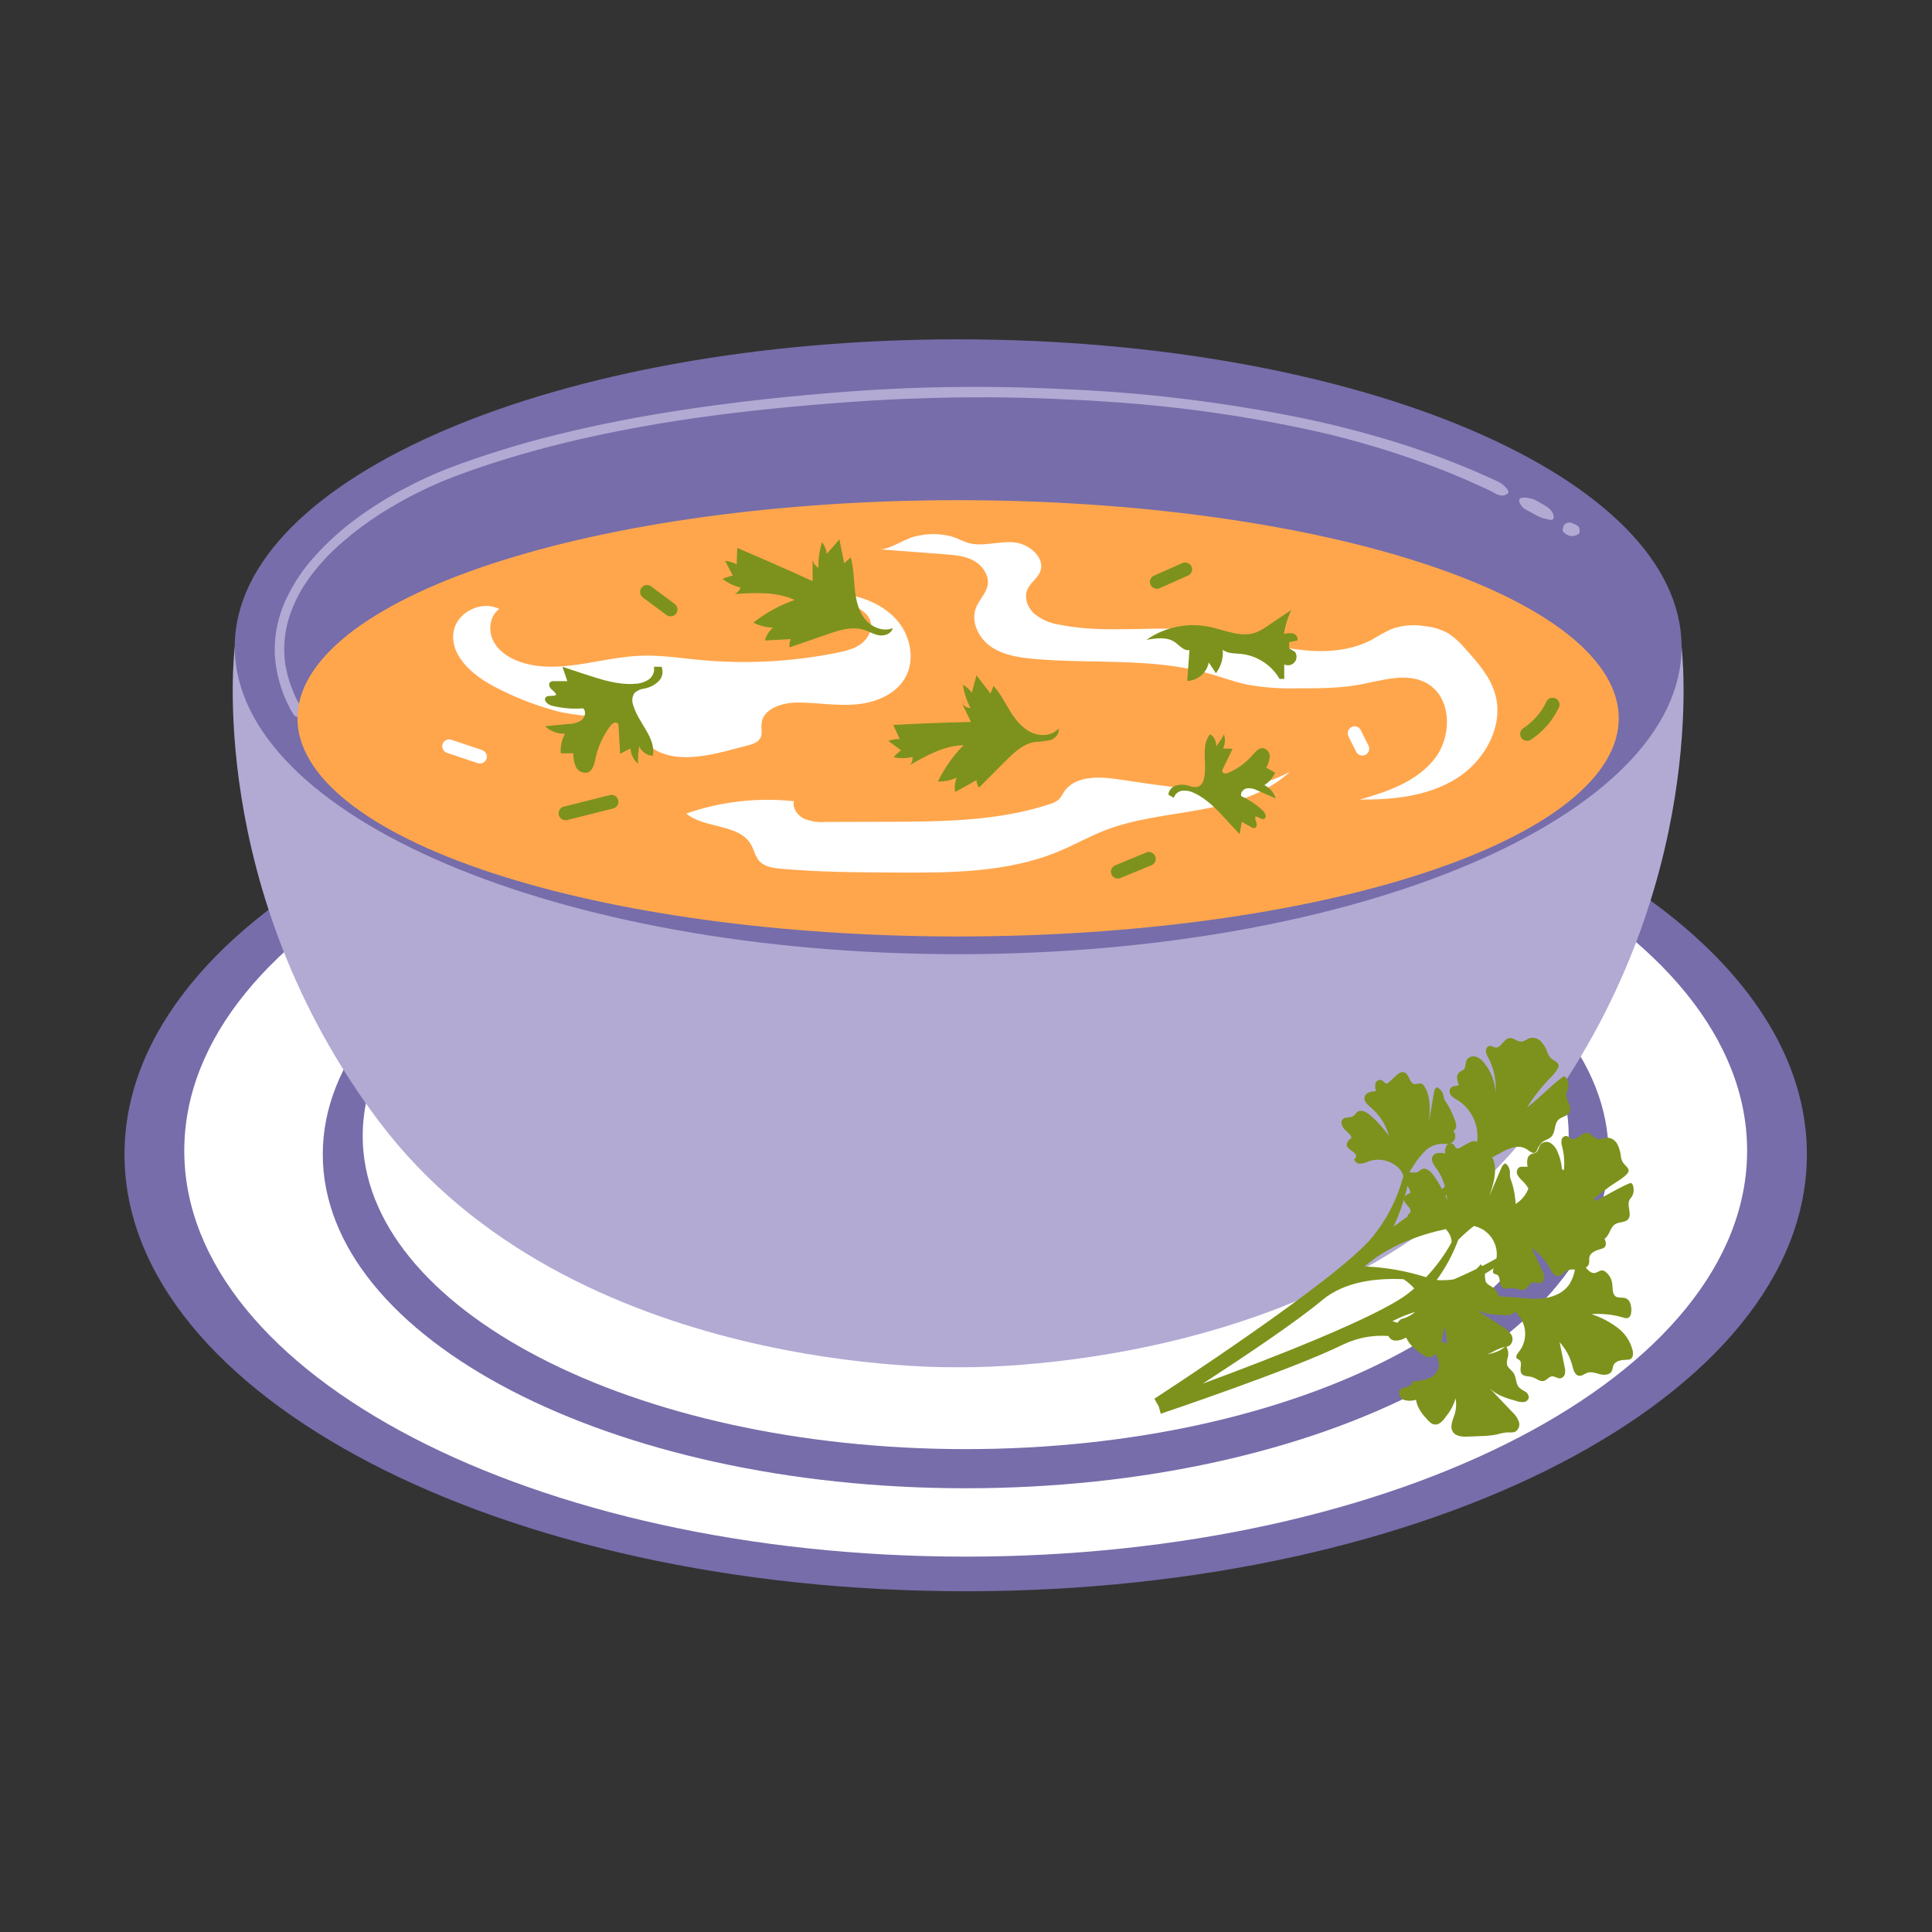 <svg xmlns="http://www.w3.org/2000/svg" xmlns:xlink="http://www.w3.org/1999/xlink" width="500" zoomAndPan="magnify" viewBox="0 0 375 375" height="500" preserveAspectRatio="xMidYMid meet" version="1.2"><rect x="0" y="0" width="375" height="375" fill="#333333" stroke="none"/><defs><clipPath id="8a459bb611"><path d="M 24 139 L 350.93 139 L 350.93 308.863 L 24 308.863 Z M 24 139 "/></clipPath><clipPath id="852b95e155"><path d="M 45 65.863 L 327 65.863 L 327 186 L 45 186 Z M 45 65.863 "/></clipPath></defs><g id="2b5418f2f1"><g clip-rule="nonzero" clip-path="url(#8a459bb611)"><path style=" stroke:none;fill-rule:nonzero;fill:#766daa;fill-opacity:1;" d="M 350.715 224.059 C 350.715 270.891 277.598 308.863 187.445 308.863 C 97.293 308.863 24.164 270.891 24.164 224.059 C 24.164 177.227 97.285 139.25 187.445 139.25 C 277.605 139.25 350.715 177.203 350.715 224.059 Z M 350.715 224.059 "/></g><path style=" stroke:none;fill-rule:nonzero;fill:#ffffff;fill-opacity:1;" d="M 339.113 223.359 C 339.113 266.867 271.211 302.141 187.445 302.141 C 103.676 302.141 35.766 266.867 35.766 223.359 C 35.766 179.855 103.672 144.582 187.445 144.582 C 271.219 144.582 339.113 179.848 339.113 223.359 Z M 339.113 223.359 "/><path style=" stroke:none;fill-rule:nonzero;fill:#766daa;fill-opacity:1;" d="M 312.227 224.059 C 312.227 259.852 256.355 288.871 187.445 288.871 C 118.531 288.871 62.652 259.852 62.652 224.059 C 62.652 188.262 118.523 159.242 187.445 159.242 C 256.363 159.242 312.227 188.262 312.227 224.059 Z M 312.227 224.059 "/><path style=" stroke:none;fill-rule:nonzero;fill:#ffffff;fill-opacity:1;" d="M 304.484 220.48 C 304.484 254.055 252.082 281.273 187.445 281.273 C 122.809 281.273 70.398 254.055 70.398 220.48 C 70.398 186.906 122.801 159.688 187.445 159.688 C 252.09 159.688 304.484 186.906 304.484 220.48 Z M 304.484 220.48 "/><path style=" stroke:none;fill-rule:nonzero;fill:#b2aad3;fill-opacity:1;" d="M 298.383 217.641 C 261.031 267.328 185.969 265.371 185.969 265.371 C 185.969 265.371 110.898 267.328 73.547 217.641 C 39.668 172.578 45.566 125.535 45.566 125.535 L 326.391 125.535 C 326.391 125.535 332.262 172.578 298.383 217.641 Z M 298.383 217.641 "/><g clip-rule="nonzero" clip-path="url(#852b95e155)"><path style=" stroke:none;fill-rule:nonzero;fill:#766daa;fill-opacity:1;" d="M 326.391 125.535 C 326.391 158.492 263.531 185.207 185.996 185.207 C 108.461 185.207 45.566 158.492 45.566 125.535 C 45.566 92.578 108.426 65.863 185.969 65.863 C 263.508 65.863 326.391 92.578 326.391 125.535 Z M 326.391 125.535 "/></g><path style=" stroke:none;fill-rule:nonzero;fill:#7d921c;fill-opacity:1;" d="M 313.855 257.625 C 312.34 256.504 310.688 255.656 308.891 255.078 C 311.004 254.922 313.074 255.141 315.102 255.742 C 315.387 255.859 315.68 255.883 315.98 255.816 C 316.48 255.648 316.613 255.008 316.637 254.48 C 316.676 253.5 316.449 252.309 315.527 251.984 C 314.941 251.773 314.238 251.984 313.695 251.699 C 312.902 251.246 313.051 250.098 312.938 249.184 C 312.824 248.258 312.406 247.5 311.684 246.91 C 311.508 246.742 311.301 246.637 311.066 246.598 C 310.516 246.52 310.047 247.027 309.496 247.09 C 308.801 247.168 308.266 246.562 307.797 246.039 C 308.113 245.875 308.32 245.621 308.418 245.281 C 308.523 244.891 308.418 244.469 308.488 244.07 C 308.66 243.09 309.812 242.68 310.773 242.414 C 310.988 242.375 311.188 242.289 311.371 242.164 C 311.832 241.789 311.719 241.051 311.477 240.508 C 311.465 240.484 311.453 240.461 311.441 240.438 C 312.441 239.797 312.492 238.219 313.531 237.598 C 314.297 237.133 315.402 237.34 315.996 236.68 C 316.871 235.707 315.68 234.043 316.293 232.887 C 316.426 232.637 316.637 232.434 316.789 232.191 C 317.141 231.5 317.191 230.789 316.941 230.055 C 316.879 229.867 316.762 229.66 316.566 229.633 C 316.449 229.621 316.34 229.645 316.238 229.699 C 313.918 230.684 311.789 232.066 309.527 233.18 C 309.527 233.125 309.527 233.07 309.527 233.012 L 309.441 232.656 C 310.375 231.852 311.363 231.098 312.359 230.363 C 313.355 229.625 314.922 228.816 315.793 227.863 C 316.664 226.91 315.578 226.473 315.02 225.645 C 314.773 225.227 314.629 224.777 314.59 224.293 C 314.504 223.492 314.27 222.738 313.891 222.023 C 313.699 221.668 313.43 221.379 313.086 221.164 C 312.738 220.953 312.363 220.84 311.957 220.828 C 311.352 220.863 310.766 221.211 310.172 221.094 C 309.367 220.934 308.879 219.973 308.086 219.895 C 306.934 219.793 305.996 221.504 304.965 221.031 C 304.656 220.891 304.441 220.586 304.113 220.5 C 303.867 220.473 303.645 220.535 303.445 220.688 C 303.246 220.84 303.129 221.039 303.09 221.289 C 303.039 221.762 303.09 222.227 303.246 222.68 C 303.605 224.152 303.707 225.641 303.543 227.148 C 303.426 227.062 303.301 226.992 303.176 226.918 C 303.078 225.734 302.785 224.598 302.297 223.516 C 302.035 222.844 301.613 222.305 301.023 221.895 C 300.719 221.695 300.391 221.613 300.031 221.645 C 299.672 221.676 299.359 221.816 299.094 222.059 C 298.641 222.574 298.633 223.453 298.02 223.777 C 297.773 223.859 297.523 223.926 297.27 223.98 C 296.805 224.191 296.535 224.547 296.461 225.051 C 296.395 225.52 296.41 225.984 296.504 226.445 C 295.934 226.555 295.277 226.305 294.797 226.633 C 294.594 226.812 294.469 227.039 294.422 227.305 C 294.379 227.574 294.422 227.828 294.555 228.066 C 294.828 228.52 295.168 228.918 295.57 229.262 C 295.984 229.684 296.344 230.148 296.648 230.652 C 296.613 230.758 296.586 230.863 296.547 230.969 C 296.035 232.121 295.246 233.027 294.172 233.688 C 294.18 233.375 294.16 233.062 294.109 232.754 C 293.992 231.566 293.746 230.406 293.363 229.277 C 293.227 228.98 293.133 228.672 293.086 228.352 C 293.07 228.117 293.07 227.887 293.086 227.656 C 293.086 226.922 292.809 226.312 292.254 225.832 C 291.824 225.867 291.559 226.32 291.406 226.715 L 289.059 232.18 C 289.848 229.938 290.633 227.496 289.895 225.219 C 289.84 225.023 289.746 224.84 289.625 224.676 L 291.203 223.812 C 292.008 223.316 292.863 222.945 293.773 222.699 C 294.727 222.453 295.621 222.598 296.449 223.133 C 296.949 223.488 297.582 224.043 298.055 223.66 C 298.18 223.539 298.273 223.398 298.336 223.234 C 298.555 222.641 298.895 222.121 299.359 221.684 C 299.895 221.254 300.648 221.121 301.129 220.621 C 301.949 219.758 301.629 218.203 302.473 217.363 C 303.098 216.738 304.234 216.668 304.652 215.902 C 305.27 214.746 303.727 213.41 304.047 212.145 C 304.113 211.867 304.273 211.621 304.367 211.352 C 304.535 210.605 304.414 209.91 304.012 209.262 C 303.918 209.062 303.762 208.957 303.543 208.938 C 303.43 208.957 303.332 209.008 303.246 209.082 C 300.828 210.879 298.809 213.168 296.387 214.961 C 297.344 213.438 298.414 211.996 299.602 210.641 C 300.43 209.637 301.727 208.555 302.348 207.41 C 302.965 206.27 301.809 206.082 301.078 205.434 C 300.742 205.086 300.5 204.684 300.34 204.227 C 300.074 203.465 299.672 202.781 299.137 202.18 C 298.863 201.875 298.535 201.664 298.148 201.539 C 297.758 201.414 297.367 201.395 296.969 201.484 C 296.391 201.648 295.906 202.129 295.297 202.18 C 294.477 202.215 293.781 201.387 292.965 201.484 C 291.824 201.648 291.336 203.527 290.18 203.312 C 289.852 203.25 289.566 203 289.227 203 C 288.746 203 288.406 203.527 288.41 204.008 C 288.469 204.496 288.637 204.941 288.906 205.352 C 289.988 207.473 290.453 209.719 290.297 212.094 C 290.176 209.969 289.453 208.07 288.141 206.395 C 287.73 205.801 287.191 205.375 286.516 205.117 C 286.18 204.996 285.84 204.996 285.496 205.109 C 285.156 205.227 284.891 205.434 284.691 205.734 C 284.367 206.34 284.574 207.219 284.047 207.656 C 283.82 207.793 283.586 207.918 283.348 208.031 C 282.949 208.344 282.773 208.75 282.82 209.258 C 282.859 209.727 282.98 210.172 283.184 210.598 C 282.66 210.844 281.957 210.754 281.574 211.184 C 281.418 211.406 281.352 211.652 281.371 211.926 C 281.387 212.195 281.488 212.43 281.672 212.629 C 282.043 213.012 282.469 213.324 282.945 213.562 C 283.613 213.984 284.207 214.492 284.727 215.086 C 285.25 215.68 285.676 216.336 286.008 217.051 C 286.34 217.77 286.562 218.516 286.68 219.297 C 286.797 220.078 286.801 220.859 286.691 221.641 C 286.148 221.293 285.445 221.609 284.879 221.922 L 283.355 222.777 C 283.219 222.871 283.062 222.918 282.895 222.922 C 282.477 222.922 282.359 222.309 282.031 222.047 C 281.922 221.984 281.805 221.941 281.68 221.926 C 281.551 221.91 281.43 221.922 281.305 221.953 C 281.184 221.988 281.07 222.043 280.973 222.125 C 280.871 222.203 280.793 222.297 280.73 222.406 C 280.5 222.879 280.426 223.371 280.508 223.891 C 279.629 223.711 278.488 223.648 278.07 224.441 C 277.652 225.234 278.285 226.055 278.766 226.742 C 279.551 227.828 280.117 229.02 280.465 230.312 L 279.895 230.812 C 279.406 229.867 278.848 228.961 278.223 228.094 C 277.688 227.355 276.832 226.562 275.973 226.938 C 275.648 227.086 275.41 227.383 275.082 227.516 C 274.574 227.617 274.066 227.617 273.559 227.516 C 273.852 227.016 274.176 226.527 274.496 226.055 C 275.094 225.102 275.789 224.227 276.586 223.43 C 277.414 222.617 278.402 222.156 279.555 222.039 C 280.348 221.984 281.219 222.164 281.879 221.734 C 282.051 221.605 282.188 221.453 282.293 221.27 C 282.395 221.082 282.457 220.887 282.477 220.676 C 282.496 220.465 282.469 220.258 282.402 220.059 C 282.332 219.859 282.227 219.68 282.082 219.527 C 282.48 219.297 282.668 218.953 282.652 218.496 C 282.625 218.082 282.523 217.684 282.348 217.309 C 281.957 216.191 281.441 215.133 280.809 214.133 C 280.609 213.879 280.449 213.602 280.32 213.305 C 280.242 213.078 280.223 212.84 280.168 212.609 C 279.996 211.898 279.586 211.375 278.934 211.039 C 278.523 211.168 278.391 211.672 278.32 212.094 L 277.34 217.891 C 277.57 215.531 277.766 212.973 276.516 210.934 C 276.367 210.637 276.137 210.434 275.82 210.32 C 275.41 210.211 274.984 210.48 274.566 210.418 C 273.531 210.273 273.578 208.492 272.59 208.156 C 271.984 207.941 271.371 208.414 270.898 208.852 L 269.609 210.043 C 269.496 210.164 269.363 210.246 269.207 210.293 C 268.789 210.355 268.508 209.82 268.152 209.645 C 268.031 209.609 267.91 209.598 267.781 209.609 C 267.656 209.621 267.535 209.66 267.426 209.723 C 267.316 209.785 267.219 209.863 267.141 209.965 C 267.066 210.066 267.008 210.176 266.977 210.301 C 266.867 210.812 266.91 211.312 267.109 211.797 C 266.211 211.797 265.09 212.027 264.867 212.895 C 264.645 213.766 265.457 214.418 266.105 214.984 C 267.832 216.469 268.992 218.305 269.59 220.5 C 268.535 218.984 267.309 217.625 265.906 216.422 C 265.207 215.832 264.164 215.27 263.441 215.832 C 263.16 216.047 263 216.387 262.707 216.598 C 262.102 217.027 261.133 216.715 260.621 217.246 C 260.105 217.773 260.453 218.637 260.961 219.191 C 261.469 219.75 262.152 220.141 262.352 220.844 C 261.859 221.211 261.316 221.707 261.414 222.309 C 261.574 223.266 263.168 223.473 263.223 224.441 C 263.203 224.699 263.074 224.887 262.84 225.004 C 262.918 225.285 263.074 225.508 263.312 225.672 C 263.555 225.836 263.82 225.902 264.109 225.875 C 264.668 225.793 265.207 225.637 265.723 225.398 C 266.688 225.078 267.668 225.023 268.664 225.227 C 269.66 225.434 270.535 225.871 271.293 226.547 C 271.621 226.832 271.891 227.16 272.102 227.535 C 272.23 227.785 272.328 228.047 272.387 228.324 C 271.23 232.629 269.262 236.523 266.477 240.008 C 259.715 248.398 224.066 271.488 224.066 271.488 L 224.922 273.012 L 225.305 274.402 C 225.305 274.402 250.973 265.789 260.711 260.965 C 263.496 259.648 266.426 259.098 269.496 259.316 C 269.711 259.777 270.062 260.07 270.555 260.188 C 271.355 260.258 272.098 260.086 272.785 259.672 L 272.973 259.672 C 273.605 261.16 274.984 262.199 276.355 263.062 C 276.598 263.238 276.863 263.359 277.152 263.43 C 277.723 263.484 278.188 263.285 278.543 262.84 C 278.562 262.812 278.582 262.789 278.598 262.762 C 278.711 262.965 278.816 263.176 278.914 263.387 C 279.188 263.941 279.316 264.531 279.297 265.148 C 279.23 265.605 279.066 266.027 278.805 266.406 C 278.539 266.789 278.207 267.09 277.797 267.312 C 276.977 267.742 276.105 267.973 275.18 268.008 C 274.766 267.988 274.402 268.117 274.094 268.391 C 274.004 268.508 273.949 268.648 273.863 268.766 C 273.418 269.379 272.387 269.148 271.832 269.656 C 271.273 270.164 271.648 271.336 272.402 271.684 C 273.215 271.953 274.027 271.953 274.84 271.684 C 275.07 273.324 276.195 274.688 277.352 275.859 C 277.551 276.082 277.781 276.262 278.051 276.395 C 278.598 276.598 279.105 276.516 279.566 276.156 C 279.992 275.824 280.348 275.426 280.633 274.969 C 281.516 273.922 282.145 272.742 282.52 271.426 C 282.715 272.473 282.66 273.504 282.348 274.523 C 281.996 275.629 281.371 276.859 281.965 277.855 C 282.555 278.852 283.887 278.887 285.012 278.844 L 287.41 278.746 C 288.461 278.73 289.508 278.625 290.543 278.426 C 291.238 278.215 291.949 278.078 292.672 278.016 C 293.125 278.074 293.57 278.051 294.012 277.945 C 294.184 277.855 294.336 277.738 294.469 277.594 C 294.602 277.449 294.707 277.289 294.781 277.105 C 294.852 276.926 294.895 276.738 294.902 276.543 C 294.906 276.348 294.879 276.156 294.816 275.969 C 294.543 275.219 294.105 274.578 293.508 274.051 L 289.191 269.52 C 290.586 270.867 292.57 271.453 294.457 271.969 C 294.887 272.117 295.324 272.172 295.777 272.137 C 296.008 272.109 296.211 272.023 296.383 271.875 C 296.559 271.723 296.676 271.535 296.734 271.312 C 296.738 271.066 296.68 270.832 296.555 270.617 C 296.43 270.402 296.254 270.234 296.035 270.117 C 295.602 269.891 295.199 269.617 294.832 269.297 C 294.172 268.551 294.344 267.355 293.793 266.512 C 293.406 265.914 292.66 265.531 292.5 264.836 C 292.461 264.301 292.531 263.781 292.715 263.277 C 292.828 262.617 292.719 261.992 292.395 261.406 C 292.621 261.363 292.828 261.281 293.02 261.156 C 293.32 260.891 293.5 260.562 293.559 260.168 C 293.621 259.773 293.547 259.406 293.34 259.066 C 292.895 258.406 292.316 257.887 291.613 257.508 L 286.352 254.117 C 288.051 255.102 290.09 255.211 292.047 255.266 C 292.5 255.312 292.945 255.266 293.375 255.121 C 293.645 255.004 293.852 254.816 293.988 254.559 L 294.094 254.641 C 294.367 254.879 294.617 255.141 294.844 255.43 C 295.066 255.715 295.262 256.02 295.426 256.344 C 295.59 256.672 295.723 257.008 295.82 257.359 C 295.922 257.707 295.984 258.062 296.016 258.426 C 296.047 258.789 296.039 259.152 296 259.512 C 295.961 259.875 295.887 260.23 295.777 260.578 C 295.668 260.922 295.523 261.258 295.352 261.578 C 295.176 261.895 294.973 262.195 294.742 262.477 C 294.449 262.824 294.109 263.352 294.43 263.68 C 294.562 263.785 294.703 263.871 294.859 263.938 C 295.641 264.461 294.797 265.809 295.312 266.598 C 295.723 267.223 296.664 267.078 297.402 267.293 C 298.141 267.508 298.887 268.258 299.672 268.031 C 300.242 267.871 300.613 267.223 301.203 267.152 C 301.797 267.082 302.289 267.598 302.855 267.535 C 303.086 267.488 303.285 267.379 303.453 267.207 C 303.617 267.035 303.719 266.832 303.758 266.598 C 303.828 266.125 303.801 265.66 303.668 265.203 C 303.355 263.637 303.035 262.078 302.723 260.516 C 303.938 261.863 304.77 263.418 305.215 265.176 C 305.41 265.961 305.711 266.957 306.516 267.043 C 307.09 267.105 307.57 266.633 308.117 266.449 C 308.914 266.184 309.762 266.539 310.57 266.742 C 311.379 266.945 312.422 266.895 312.828 266.164 C 313.02 265.809 313.008 265.371 313.176 265.004 C 313.578 264.09 314.789 263.945 315.785 263.93 C 316.008 263.938 316.219 263.902 316.426 263.828 C 316.961 263.57 317.023 262.824 316.922 262.238 C 316.707 261.309 316.34 260.449 315.812 259.652 C 315.281 258.859 314.633 258.184 313.855 257.625 Z M 287.395 245.414 C 287.145 245.742 286.863 246.043 286.551 246.316 L 285.684 246.734 C 284.484 247.305 283.309 247.836 282.242 248.301 L 281.805 248.379 C 280.824 248.496 279.848 248.52 278.863 248.453 C 280.609 246.047 282.004 243.453 283.043 240.668 C 283.445 240.242 283.887 239.84 284.309 239.457 C 284.875 238.926 285.473 238.426 286.094 237.961 C 286.578 238.074 287.043 238.246 287.484 238.469 C 288.004 238.734 288.469 239.074 288.883 239.488 C 289.297 239.902 289.637 240.367 289.902 240.887 C 290.172 241.406 290.352 241.953 290.449 242.527 C 290.543 243.105 290.551 243.68 290.465 244.258 C 289.574 244.766 288.629 245.273 287.68 245.754 C 287.609 245.633 287.531 245.512 287.445 245.398 Z M 271.379 256.547 C 271.344 256.613 271.32 256.684 271.309 256.758 C 270.613 256.555 270.258 256.449 270.258 256.449 C 271.68 255.711 273.16 255.105 274.691 254.633 C 274.008 255.238 273.223 255.668 272.348 255.922 C 271.961 256.004 271.656 256.207 271.434 256.535 Z M 275.492 236.785 L 275.676 236.785 L 275.48 236.785 Z M 280.809 231.914 C 280.844 232.234 280.871 232.562 280.883 232.887 C 280.785 232.637 280.676 232.395 280.57 232.148 Z M 273.148 230.125 C 273.484 230.531 273.691 230.996 273.773 231.516 C 273.211 231.754 272.562 232.109 272.512 232.723 C 272.445 233.68 273.949 234.266 273.773 235.211 C 273.691 235.465 273.523 235.621 273.266 235.68 C 273.254 235.801 273.27 235.918 273.312 236.035 C 271.629 237.285 270.457 238.121 270.457 238.121 C 271.68 235.562 272.594 232.895 273.203 230.125 Z M 280.617 238.559 C 280.793 238.75 280.953 238.949 281.098 239.164 C 281.352 239.516 281.535 239.902 281.648 240.32 C 281.719 240.59 281.75 240.867 281.746 241.148 C 280.387 243.613 278.738 245.867 276.797 247.906 C 272.91 246.672 268.934 245.977 264.859 245.816 C 269.527 241.809 275.395 239.68 280.676 238.559 Z M 233.586 268.48 C 241.016 263.652 251.559 256.617 256.656 252.344 C 261.059 248.656 267.41 248.051 272.414 248.293 C 273.199 248.789 273.895 249.387 274.504 250.082 C 274.109 250.426 273.695 250.777 273.266 251.098 C 267.332 255.699 245.98 263.945 233.641 268.496 Z M 279.734 260.285 C 280.086 259.391 280.254 258.461 280.242 257.5 C 280.676 258.473 280.859 259.488 280.801 260.551 C 280.801 260.652 280.801 260.758 280.801 260.863 C 280.43 260.707 280.109 260.48 279.734 260.285 Z M 291.664 261.543 L 292.129 261.445 C 291.113 262.211 289.973 262.676 288.711 262.84 C 289.047 262.715 289.371 262.582 289.688 262.43 C 290.324 262.062 290.992 261.766 291.691 261.543 Z M 304.484 249.449 C 303.238 251.176 301 251.934 298.914 252.066 C 296.824 252.199 294.672 251.801 292.539 251.711 C 292.27 251.711 291.996 251.711 291.719 251.711 L 290.91 251.516 C 290.711 251 290.426 250.535 290.055 250.125 C 289.531 249.629 288.719 249.43 288.398 248.797 C 288.242 248.285 288.188 247.762 288.238 247.23 C 288.828 246.875 289.387 246.535 289.93 246.172 C 289.77 246.555 289.664 247.016 289.992 247.223 C 290.148 247.289 290.309 247.34 290.473 247.375 C 291.352 247.695 290.855 249.207 291.539 249.848 C 292.082 250.359 292.965 249.992 293.711 250.035 C 294.457 250.074 295.383 250.617 296.094 250.215 C 296.609 249.922 296.789 249.207 297.379 249.004 C 297.973 248.801 298.535 249.184 299.074 249.004 C 299.285 248.898 299.453 248.746 299.57 248.539 C 299.691 248.336 299.742 248.113 299.727 247.879 C 299.684 247.406 299.547 246.969 299.316 246.555 C 298.656 245.137 297.992 243.715 297.324 242.297 L 297.375 242.297 C 298.836 243.312 299.98 244.605 300.812 246.18 C 301.191 246.875 301.711 247.793 302.52 247.688 C 303.09 247.613 303.445 247.043 303.914 246.734 C 304.477 246.449 305.07 246.344 305.695 246.422 C 305.508 247.512 305.113 248.52 304.512 249.449 Z M 304.484 249.449 "/><path style=" stroke:none;fill-rule:nonzero;fill:#b2aad3;fill-opacity:1;" d="M 90.266 91.73 C 84.492 93.758 79.031 96.414 73.871 99.703 C 71.297 101.344 68.855 103.16 66.547 105.16 C 64.215 107.148 62.125 109.371 60.281 111.82 C 58.441 114.273 57.051 116.957 56.102 119.871 C 55.195 122.816 54.949 125.82 55.363 128.875 C 55.453 129.32 55.594 130.105 55.816 131.055 L 56.27 132.555 C 56.43 133.094 56.68 133.621 56.883 134.164 C 57.086 134.703 57.316 135.23 57.578 135.742 L 57.953 136.488 C 57.965 136.516 57.98 136.543 58.004 136.566 C 58.043 136.617 58.078 136.672 58.113 136.73 C 58.406 137.23 58.727 137.715 59.074 138.18 C 59.605 138.875 58.934 139.098 58.816 139.117 L 58.211 139.18 C 57.812 139.227 57.453 139.129 57.133 138.891 L 56.664 138.152 L 56.43 137.777 C 56.387 137.711 56.352 137.648 56.316 137.586 L 56.262 137.488 L 56.262 137.441 L 56.199 137.316 C 54.512 134.098 53.559 130.672 53.336 127.047 C 53.203 123.379 53.902 119.875 55.426 116.539 C 56.922 113.273 58.895 110.328 61.34 107.699 C 63.715 105.09 66.328 102.742 69.18 100.656 C 71.984 98.59 74.922 96.734 77.996 95.09 C 81.031 93.445 84.16 92.004 87.383 90.762 C 90.266 89.668 93.531 88.555 97.082 87.438 C 100.633 86.316 104.477 85.25 108.453 84.285 C 116.406 82.301 124.902 80.707 132.738 79.531 C 148.398 77.152 161.352 76.301 162.082 76.203 C 176.691 75.012 191.316 74.777 205.953 75.508 C 221.742 76.129 237.375 78.016 252.855 81.172 C 259.684 82.586 266.414 84.363 273.051 86.504 C 276.363 87.598 279.656 88.758 282.902 90.074 C 284.527 90.734 286.156 91.383 287.742 92.117 L 290.527 93.363 C 291.383 93.734 292.078 94.297 292.617 95.055 C 292.711 95.176 292.766 95.309 292.785 95.461 C 292.785 95.828 292.445 95.953 292.172 96.07 C 291.824 96.219 291.469 96.238 291.105 96.133 C 290.781 96.059 290.473 95.941 290.18 95.785 C 289.914 95.625 289.691 95.488 289.379 95.312 C 287.723 94.57 286.086 93.773 284.398 93.059 C 282.715 92.34 281.035 91.617 279.316 90.973 C 272.387 88.312 265.32 86.102 258.113 84.332 C 244.008 81.043 229.727 78.93 215.27 77.992 C 211.566 77.715 207.703 77.555 204.172 77.402 C 201.969 77.316 196.301 77.066 188.656 77.121 C 184.84 77.121 180.523 77.242 175.906 77.414 C 171.289 77.59 166.371 77.91 161.344 78.301 C 151.281 79.086 140.773 80.207 131.398 81.668 C 122.027 83.129 113.684 84.902 107.926 86.379 C 101.887 87.902 96.016 89.664 90.266 91.73 Z M 294.949 97.555 C 295.203 98.172 295.625 98.637 296.219 98.945 C 296.781 99.266 297.375 99.551 297.938 99.871 C 298.402 100.148 298.891 100.379 299.398 100.566 C 299.969 100.723 300.539 100.848 301.121 100.941 C 301.305 100.91 301.438 100.809 301.516 100.637 C 301.824 99.941 301.031 98.961 300.516 98.551 C 300.066 98.234 299.602 97.945 299.121 97.688 C 298.645 97.383 298.148 97.117 297.633 96.895 C 296.328 96.516 294.434 96.238 294.949 97.555 Z M 303.309 102.773 C 303.301 103.051 303.414 103.27 303.648 103.422 C 303.82 103.59 304.016 103.73 304.234 103.836 C 304.453 103.941 304.68 104.008 304.922 104.035 C 305.164 104.062 305.402 104.047 305.637 103.996 C 305.875 103.941 306.098 103.848 306.301 103.719 C 306.504 103.594 306.609 103.41 306.609 103.168 C 306.617 102.934 306.594 102.703 306.539 102.473 C 306.469 102.297 306.355 102.152 306.195 102.051 C 305.844 101.824 305.469 101.641 305.074 101.5 C 304.793 101.395 304.508 101.387 304.219 101.477 C 303.934 101.566 303.703 101.734 303.531 101.98 C 303.449 102.23 303.379 102.484 303.328 102.746 Z M 303.309 102.773 "/><path style=" stroke:none;fill-rule:nonzero;fill:#ffa64d;fill-opacity:1;" d="M 314.199 139.426 C 314.199 140.117 314.148 140.809 314.043 141.504 C 313.941 142.195 313.785 142.887 313.582 143.574 C 313.375 144.266 313.117 144.953 312.809 145.637 C 312.504 146.324 312.145 147.008 311.734 147.688 C 311.324 148.367 310.863 149.043 310.355 149.715 C 309.844 150.387 309.285 151.055 308.676 151.715 C 308.066 152.379 307.41 153.039 306.703 153.691 C 305.996 154.344 305.242 154.988 304.438 155.629 C 303.633 156.27 302.785 156.902 301.887 157.527 C 300.988 158.156 300.047 158.773 299.059 159.387 C 298.066 159.996 297.035 160.598 295.953 161.195 C 294.875 161.789 293.754 162.375 292.586 162.949 C 291.422 163.527 290.215 164.094 288.965 164.648 C 287.715 165.207 286.422 165.75 285.09 166.289 C 283.762 166.824 282.391 167.348 280.98 167.859 C 279.57 168.375 278.125 168.875 276.641 169.367 C 275.156 169.855 273.637 170.336 272.082 170.801 C 270.527 171.266 268.938 171.719 267.316 172.156 C 265.695 172.598 264.039 173.023 262.355 173.438 C 260.668 173.848 258.953 174.246 257.207 174.633 C 255.465 175.016 253.691 175.387 251.891 175.746 C 250.09 176.102 248.266 176.441 246.414 176.77 C 244.562 177.094 242.691 177.406 240.793 177.703 C 238.895 178 236.977 178.281 235.039 178.547 C 233.102 178.812 231.145 179.059 229.168 179.293 C 227.191 179.527 225.199 179.746 223.191 179.945 C 221.184 180.148 219.16 180.332 217.125 180.5 C 215.09 180.668 213.043 180.82 210.984 180.957 C 208.926 181.09 206.859 181.207 204.781 181.309 C 202.707 181.414 200.625 181.496 198.535 181.566 C 196.449 181.633 194.355 181.684 192.262 181.719 C 190.164 181.75 188.066 181.77 185.969 181.77 C 183.871 181.77 181.773 181.75 179.676 181.719 C 177.578 181.684 175.488 181.633 173.398 181.566 C 171.312 181.496 169.23 181.414 167.152 181.309 C 165.078 181.207 163.008 181.09 160.953 180.957 C 158.895 180.82 156.848 180.668 154.809 180.5 C 152.773 180.332 150.754 180.148 148.746 179.945 C 146.738 179.746 144.746 179.527 142.77 179.293 C 140.793 179.059 138.836 178.812 136.895 178.547 C 134.957 178.281 133.039 178 131.141 177.703 C 129.246 177.406 127.371 177.094 125.52 176.77 C 123.668 176.441 121.844 176.102 120.043 175.746 C 118.246 175.387 116.473 175.016 114.727 174.633 C 112.98 174.246 111.266 173.848 109.582 173.438 C 107.895 173.023 106.242 172.598 104.621 172.156 C 102.996 171.719 101.41 171.266 99.855 170.801 C 98.297 170.336 96.781 169.855 95.297 169.367 C 93.812 168.875 92.363 168.375 90.957 167.859 C 89.547 167.348 88.176 166.824 86.844 166.289 C 85.512 165.75 84.223 165.207 82.973 164.648 C 81.723 164.094 80.516 163.527 79.348 162.949 C 78.184 162.375 77.059 161.789 75.98 161.195 C 74.902 160.598 73.867 159.996 72.879 159.387 C 71.891 158.773 70.945 158.156 70.051 157.527 C 69.152 156.902 68.301 156.27 67.5 155.629 C 66.695 154.988 65.941 154.344 65.234 153.691 C 64.527 153.039 63.867 152.379 63.258 151.715 C 62.648 151.055 62.09 150.387 61.582 149.715 C 61.07 149.043 60.609 148.367 60.203 147.688 C 59.793 147.008 59.434 146.324 59.125 145.637 C 58.816 144.953 58.562 144.266 58.355 143.574 C 58.148 142.887 57.996 142.195 57.891 141.504 C 57.789 140.809 57.738 140.117 57.738 139.426 C 57.738 138.73 57.789 138.039 57.891 137.348 C 57.996 136.656 58.148 135.965 58.355 135.273 C 58.562 134.586 58.816 133.898 59.125 133.211 C 59.434 132.527 59.793 131.844 60.203 131.164 C 60.609 130.484 61.07 129.809 61.582 129.137 C 62.09 128.465 62.648 127.797 63.258 127.133 C 63.867 126.469 64.527 125.812 65.234 125.16 C 65.941 124.508 66.695 123.859 67.5 123.219 C 68.301 122.582 69.152 121.945 70.051 121.32 C 70.945 120.695 71.891 120.074 72.879 119.465 C 73.867 118.852 74.902 118.25 75.98 117.656 C 77.059 117.062 78.184 116.477 79.348 115.898 C 80.516 115.324 81.723 114.758 82.973 114.199 C 84.223 113.645 85.512 113.098 86.844 112.562 C 88.176 112.027 89.547 111.5 90.957 110.988 C 92.363 110.477 93.812 109.973 95.297 109.484 C 96.781 108.992 98.297 108.516 99.855 108.051 C 101.41 107.586 102.996 107.133 104.621 106.691 C 106.242 106.254 107.895 105.828 109.582 105.414 C 111.266 105 112.98 104.602 114.727 104.219 C 116.473 103.832 118.246 103.461 120.043 103.105 C 121.844 102.75 123.668 102.406 125.52 102.082 C 127.371 101.754 129.246 101.441 131.141 101.145 C 133.039 100.852 134.957 100.57 136.895 100.305 C 138.836 100.039 140.793 99.789 142.77 99.555 C 144.746 99.324 146.738 99.105 148.746 98.902 C 150.754 98.703 152.773 98.52 154.809 98.352 C 156.848 98.18 158.895 98.031 160.953 97.895 C 163.008 97.758 165.078 97.641 167.152 97.539 C 169.227 97.438 171.312 97.352 173.398 97.285 C 175.488 97.215 177.578 97.164 179.676 97.133 C 181.773 97.098 183.871 97.082 185.969 97.082 C 188.066 97.082 190.164 97.098 192.262 97.133 C 194.355 97.164 196.449 97.215 198.535 97.285 C 200.625 97.352 202.707 97.438 204.781 97.539 C 206.859 97.641 208.926 97.758 210.984 97.895 C 213.043 98.031 215.09 98.18 217.125 98.352 C 219.16 98.52 221.184 98.703 223.191 98.902 C 225.199 99.105 227.191 99.324 229.168 99.555 C 231.145 99.789 233.102 100.039 235.039 100.305 C 236.977 100.57 238.895 100.852 240.793 101.145 C 242.691 101.441 244.566 101.754 246.414 102.082 C 248.266 102.406 250.09 102.75 251.891 103.105 C 253.691 103.461 255.465 103.832 257.207 104.219 C 258.953 104.602 260.668 105 262.355 105.414 C 264.039 105.828 265.695 106.254 267.316 106.691 C 268.938 107.133 270.527 107.586 272.082 108.051 C 273.637 108.516 275.156 108.992 276.641 109.484 C 278.125 109.973 279.57 110.477 280.98 110.988 C 282.391 111.5 283.762 112.027 285.09 112.562 C 286.422 113.098 287.715 113.645 288.965 114.199 C 290.215 114.758 291.422 115.324 292.586 115.898 C 293.754 116.477 294.875 117.062 295.953 117.656 C 297.035 118.25 298.066 118.852 299.059 119.465 C 300.047 120.074 300.988 120.695 301.887 121.32 C 302.785 121.945 303.633 122.582 304.438 123.219 C 305.242 123.859 305.996 124.508 306.703 125.16 C 307.41 125.812 308.066 126.469 308.676 127.133 C 309.285 127.797 309.844 128.465 310.355 129.137 C 310.863 129.809 311.324 130.484 311.734 131.164 C 312.145 131.844 312.504 132.527 312.809 133.211 C 313.117 133.898 313.375 134.586 313.582 135.273 C 313.785 135.965 313.941 136.656 314.043 137.348 C 314.148 138.039 314.199 138.73 314.199 139.426 Z M 314.199 139.426 "/><path style=" stroke:none;fill-rule:nonzero;fill:#ffffff;fill-opacity:1;" d="M 147.66 143.105 C 147.25 144.047 146.148 144.43 145.152 144.68 C 139.66 146.07 131.832 148.777 126.566 145.164 C 124.039 143.426 124.09 141.066 120.758 140.094 C 116.691 138.902 112.125 139.105 107.961 138.004 C 103.707 136.852 99.633 135.242 95.746 133.168 C 91.566 130.941 87.125 127.023 88.086 122.383 C 88.859 118.703 93.574 116.48 96.902 118.207 C 95.043 119.531 94.707 122.348 95.738 124.387 C 96.77 126.426 98.852 127.754 101.016 128.492 C 108.418 131.012 116.414 127.602 124.227 127.281 C 128.113 127.113 131.984 127.734 135.855 128.098 C 144.789 128.93 153.656 128.465 162.453 126.703 C 164.137 126.363 165.879 125.953 167.234 124.902 C 168.594 123.852 169.477 121.984 168.879 120.371 C 167.918 117.77 164.086 117.492 162.613 115.16 C 166.789 115.555 170.969 117.023 173.836 120.086 C 176.707 123.148 177.758 128.039 175.648 131.637 C 173.754 134.875 169.832 136.406 166.102 136.727 C 162.367 137.043 158.621 136.375 154.875 136.355 C 151.832 136.355 147.98 137.547 147.801 140.574 C 147.723 141.406 147.996 142.305 147.66 143.105 Z M 177.543 104.137 C 175.656 104.562 172.5 106.762 170.711 106.621 L 183.371 107.582 C 185.293 107.727 187.27 107.895 188.941 108.793 C 190.613 109.691 191.992 111.574 191.727 113.449 C 191.469 115.133 190.055 116.383 189.438 117.973 C 188.379 120.684 189.953 123.871 192.355 125.527 C 194.758 127.184 197.766 127.617 200.668 127.895 C 211.941 128.895 223.539 127.621 234.434 130.676 C 237.031 131.375 239.566 132.375 242.215 132.91 C 245.414 133.465 248.633 133.695 251.879 133.605 C 255.863 133.605 259.867 133.605 263.781 132.91 C 268.238 132.09 273.117 130.398 277.012 132.66 C 281.852 135.445 281.887 142.961 278.406 147.344 C 274.922 151.727 269.309 153.684 263.934 155.191 C 270.418 155.25 277.164 154.559 282.68 151.121 C 288.195 147.684 292.027 140.824 290.18 134.609 C 289.191 131.262 286.781 128.555 284.449 125.961 C 283.492 124.805 282.398 123.805 281.164 122.961 C 279.719 122.156 278.172 121.68 276.523 121.535 C 274.32 121.168 272.168 121.355 270.062 122.105 C 268.797 122.711 267.566 123.383 266.371 124.121 C 261.531 126.73 255.684 126.738 250.258 125.828 C 244.832 124.914 239.562 123.168 234.102 122.461 C 224.66 121.234 214.945 123.156 205.621 121.25 C 203.824 120.98 202.211 120.285 200.785 119.16 C 199.457 117.984 198.699 116 199.438 114.379 C 200.008 113.105 201.344 112.293 201.875 111.004 C 202.996 108.277 199.785 105.57 196.867 105.277 C 194.262 105.02 191.539 105.91 188.996 105.598 C 187.262 105.383 186.211 104.547 184.527 104.082 C 182.195 103.512 179.867 103.531 177.543 104.137 Z M 151.602 168.625 C 158.832 169.27 166.094 169.32 173.352 169.359 C 184.289 169.43 195.578 169.438 205.66 165.188 C 208.578 163.961 211.344 162.402 214.297 161.234 C 220.242 158.895 226.711 158.312 233.008 157.156 C 239.305 156 245.738 154.113 250.418 149.766 C 240.41 155.332 228.098 152.855 216.762 151.219 C 213.078 150.691 208.566 150.613 206.512 153.711 C 206.23 154.234 205.898 154.719 205.516 155.172 C 205 155.605 204.418 155.906 203.766 156.078 C 193.711 159.402 182.875 159.473 172.312 159.508 L 160.293 159.543 C 158.855 159.652 157.461 159.445 156.113 158.93 C 154.82 158.316 153.789 156.91 154.082 155.512 C 146.938 154.766 139.977 155.566 133.191 157.914 C 136.914 160.934 143.523 159.828 145.828 164.031 C 146.363 165 146.574 166.16 147.285 167.008 C 148.273 168.227 150.02 168.477 151.602 168.625 Z M 151.602 168.625 "/><path style=" stroke:none;fill-rule:nonzero;fill:#7d921c;fill-opacity:1;" d="M 142.242 111.742 L 140.73 108.832 C 141.527 108.941 142.281 109.176 143 109.531 C 143 108.473 143.062 107.441 143.098 106.355 C 147.992 108.434 152.867 110.582 157.723 112.801 C 157.723 111.41 157.723 110.016 157.723 108.625 C 157.863 109.324 158.246 109.848 158.863 110.199 C 158.809 108.5 159.043 106.84 159.562 105.223 C 160.062 105.898 160.371 106.652 160.488 107.484 L 162.926 104.699 L 163.863 109.344 L 165.117 108.18 C 165.691 110.156 165.703 112.242 165.914 114.289 C 166.121 116.336 166.559 118.465 167.82 120.078 C 169.082 121.695 171.352 122.695 173.266 121.93 C 173.051 122.988 171.742 123.469 170.676 123.32 C 169.609 123.176 168.641 122.516 167.617 122.23 C 165.312 121.535 162.855 122.34 160.578 123.129 L 153.258 125.652 C 153.18 125.098 153.254 124.559 153.48 124.047 L 148.469 124.316 C 148.734 123.32 149.262 122.488 150.055 121.824 C 148.707 121.785 147.426 121.457 146.219 120.852 C 148.645 118.945 151.316 117.48 154.227 116.453 C 150.641 114.785 146.496 115.062 142.555 115.297 C 143.141 115.055 143.531 114.633 143.734 114.031 C 142.453 113.734 141.293 113.184 140.25 112.383 C 140.883 112.066 141.547 111.855 142.242 111.742 Z M 142.242 111.742 "/><path style=" stroke:none;fill-rule:nonzero;fill:#7d921c;fill-opacity:1;" d="M 234.742 121.66 C 237.793 122.305 240.953 123.852 243.859 122.73 C 244.598 122.414 245.297 122.023 245.945 121.547 L 250.66 118.383 C 249.941 119.875 249.461 121.441 249.211 123.078 C 249.785 122.883 250.371 122.84 250.969 122.953 C 251.113 122.988 251.25 123.051 251.371 123.137 C 251.496 123.227 251.598 123.332 251.676 123.461 C 251.758 123.586 251.812 123.727 251.84 123.875 C 251.863 124.023 251.863 124.168 251.832 124.316 L 250.23 124.637 C 250.23 125.035 250.23 125.438 250.23 125.836 L 251.355 126.531 C 251.574 126.84 251.672 127.184 251.652 127.559 C 251.637 127.938 251.504 128.266 251.254 128.555 C 251.008 128.84 250.699 129.02 250.332 129.094 C 249.961 129.168 249.605 129.121 249.27 128.953 C 249.27 129.898 249.27 130.836 249.27 131.785 L 248.363 131.785 C 247.973 131.109 247.508 130.488 246.969 129.926 C 246.43 129.359 245.832 128.863 245.176 128.441 C 244.52 128.02 243.82 127.676 243.086 127.418 C 242.348 127.16 241.59 126.992 240.812 126.914 C 239.617 126.801 238.285 126.871 237.332 126.121 C 237.465 127.805 237.023 129.32 236.008 130.672 L 234.617 128.582 C 234.523 129.074 234.352 129.535 234.102 129.969 C 233.852 130.402 233.535 130.781 233.156 131.105 C 232.777 131.434 232.355 131.688 231.887 131.867 C 231.422 132.051 230.938 132.148 230.438 132.168 C 230.586 130.168 230.723 128.164 230.871 126.168 C 229.805 126.406 228.984 125.305 228.086 124.672 C 226.523 123.559 224.395 123.859 222.512 124.199 C 224.289 122.953 226.242 122.113 228.367 121.672 C 230.492 121.23 232.617 121.227 234.742 121.66 Z M 234.742 121.66 "/><path style=" stroke:none;fill-rule:nonzero;fill:#7d921c;fill-opacity:1;" d="M 123.836 148.262 C 123.801 147.121 123.879 145.984 124.074 144.859 C 124.301 145.395 124.656 145.828 125.133 146.16 C 125.609 146.492 126.141 146.668 126.719 146.695 C 127.383 143.156 123.836 140.289 122.891 136.809 C 122.746 136.426 122.699 136.027 122.746 135.621 C 122.793 135.211 122.934 134.84 123.16 134.496 C 123.711 134.008 124.352 133.727 125.086 133.648 C 126.129 133.453 127.035 132.988 127.809 132.258 C 128.188 131.891 128.434 131.449 128.543 130.93 C 128.652 130.41 128.605 129.906 128.406 129.418 L 126.922 129.418 C 127.016 129.898 126.969 130.367 126.777 130.82 C 126.59 131.273 126.293 131.637 125.887 131.91 C 125.055 132.438 124.152 132.711 123.168 132.73 C 119.945 132.953 116.777 131.93 113.699 130.922 L 109.172 129.426 L 110.117 132.207 L 107.57 132.207 C 107.281 132.172 107.016 132.238 106.777 132.402 C 106.398 132.738 106.629 133.371 106.984 133.734 C 107.34 134.094 107.812 134.367 107.969 134.848 C 107.367 135.305 106.281 134.797 105.879 135.418 C 105.473 136.035 106.367 136.809 107.133 136.977 C 109.121 137.477 111.137 137.648 113.184 137.484 C 113.836 138.066 113.566 139.23 112.883 139.773 C 112.125 140.266 111.293 140.516 110.391 140.516 L 105.789 140.961 C 106.312 141.449 106.91 141.82 107.578 142.07 C 108.25 142.324 108.945 142.438 109.66 142.418 C 109.023 143.605 108.75 144.871 108.836 146.215 L 111.273 146.215 C 111.238 147.137 111.41 148.02 111.789 148.859 C 111.891 149.066 112.02 149.246 112.18 149.41 C 112.34 149.57 112.523 149.699 112.73 149.797 C 112.934 149.895 113.148 149.957 113.375 149.984 C 113.602 150.008 113.824 149.996 114.047 149.945 C 115.09 149.59 115.371 148.285 115.598 147.164 C 116.098 144.863 117.059 142.773 118.48 140.898 C 118.832 140.441 119.512 139.98 119.875 140.406 C 120.023 140.613 120.09 140.848 120.07 141.102 L 120.363 146.312 L 122.367 145.289 C 122.469 146.473 122.957 147.465 123.836 148.262 Z M 123.836 148.262 "/><path style=" stroke:none;fill-rule:nonzero;fill:#ffffff;fill-opacity:1;" d="M 86.84 146.152 C 86.668 146.105 86.512 146.023 86.371 145.914 C 86.23 145.805 86.113 145.672 86.023 145.52 C 85.934 145.363 85.875 145.199 85.848 145.023 C 85.824 144.848 85.832 144.672 85.871 144.496 C 85.918 144.324 86 144.168 86.109 144.027 C 86.223 143.891 86.355 143.773 86.512 143.688 C 86.668 143.602 86.832 143.547 87.012 143.523 C 87.188 143.504 87.363 143.516 87.535 143.566 L 93.523 145.57 C 93.691 145.621 93.844 145.703 93.984 145.812 C 94.121 145.926 94.23 146.055 94.32 146.207 C 94.406 146.363 94.461 146.527 94.488 146.699 C 94.512 146.875 94.504 147.047 94.465 147.219 C 94.41 147.387 94.332 147.539 94.219 147.676 C 94.109 147.812 93.977 147.926 93.824 148.012 C 93.672 148.102 93.508 148.156 93.332 148.18 C 93.16 148.207 92.984 148.199 92.812 148.156 Z M 261.773 143 L 263.266 145.992 C 263.453 146.305 263.723 146.512 264.074 146.613 C 264.438 146.711 264.781 146.664 265.105 146.473 C 265.414 146.289 265.621 146.02 265.723 145.672 C 265.805 145.312 265.762 144.969 265.586 144.645 L 264.086 141.652 C 263.906 141.336 263.637 141.129 263.285 141.031 C 263.113 140.984 262.941 140.973 262.762 140.992 C 262.586 141.016 262.422 141.07 262.266 141.156 C 262.109 141.246 261.977 141.359 261.867 141.504 C 261.762 141.645 261.684 141.801 261.637 141.973 C 261.551 142.332 261.598 142.676 261.773 143 Z M 261.773 143 "/><path style=" stroke:none;fill-rule:nonzero;fill:#7d921c;fill-opacity:1;" d="M 174.902 145.652 L 172.418 143.801 C 173.133 143.555 173.867 143.434 174.625 143.441 C 174.207 142.527 173.797 141.617 173.383 140.707 C 178.414 140.441 183.438 140.25 188.461 140.133 L 186.754 136.57 C 187.164 137.105 187.707 137.391 188.379 137.434 C 187.625 136.012 187.133 134.508 186.895 132.918 C 187.602 133.285 188.176 133.801 188.621 134.465 L 189.535 131.066 C 190.438 132.25 191.344 133.441 192.258 134.625 L 192.84 133.121 C 194.145 134.559 195.02 136.328 196.043 137.992 C 197.066 139.656 198.32 141.254 200.07 142.117 C 201.816 142.98 204.156 142.883 205.465 141.422 C 205.719 142.41 204.812 143.363 203.836 143.664 C 202.832 143.855 201.82 143.973 200.801 144.023 C 198.551 144.398 196.789 146.113 195.18 147.707 L 190.016 152.883 C 189.715 152.445 189.555 151.961 189.535 151.43 L 185.398 153.727 C 185.211 152.766 185.316 151.836 185.711 150.941 C 184.543 151.461 183.324 151.715 182.047 151.699 C 183.32 149.074 184.98 146.723 187.027 144.645 C 183.293 144.715 179.867 146.633 176.629 148.5 C 177.031 148.051 177.191 147.531 177.102 146.934 C 175.887 147.219 174.668 147.234 173.445 146.98 C 173.867 146.469 174.352 146.023 174.902 145.652 Z M 237.578 142.527 C 237.145 143.363 236.633 144.148 236.043 144.879 C 236.09 144.406 236.012 143.953 235.801 143.523 C 235.59 143.094 235.281 142.754 234.875 142.5 C 232.98 144.789 234.387 148.27 233.676 151.145 C 233.574 151.855 233.203 152.375 232.562 152.703 C 231.973 152.832 231.398 152.777 230.844 152.543 C 230.016 152.27 229.18 152.234 228.336 152.445 C 227.914 152.551 227.559 152.773 227.273 153.102 C 226.988 153.43 226.82 153.812 226.777 154.246 L 227.828 154.859 C 227.949 154.473 228.168 154.152 228.484 153.898 C 228.801 153.645 229.164 153.5 229.566 153.469 C 230.375 153.414 231.137 153.578 231.852 153.953 C 234.262 155.082 236.133 157.078 237.945 159.035 L 240.605 161.914 L 241.043 159.516 L 242.863 160.551 C 243.055 160.691 243.27 160.75 243.508 160.73 C 243.914 160.641 244.004 160.094 243.891 159.695 C 243.711 159.316 243.625 158.918 243.633 158.5 C 244.246 158.406 244.824 159.195 245.383 158.938 C 245.941 158.68 245.578 157.762 245.105 157.316 C 243.867 156.156 242.473 155.23 240.926 154.531 C 240.688 153.836 241.344 153.141 242.055 153 C 242.797 152.949 243.492 153.105 244.145 153.469 L 247.625 154.977 C 247.246 153.812 246.512 152.949 245.426 152.391 C 246.348 151.781 247.043 150.98 247.512 149.98 L 245.766 149 C 246.16 148.359 246.395 147.664 246.461 146.914 C 246.484 146.527 246.383 146.18 246.16 145.863 C 245.938 145.551 245.641 145.336 245.27 145.227 C 244.371 145.074 243.656 145.926 243.059 146.621 C 241.781 148.078 240.254 149.195 238.48 149.973 C 238.051 150.16 237.375 150.227 237.254 149.766 C 237.23 149.562 237.273 149.375 237.383 149.203 L 239.254 145.34 L 237.402 145.27 C 237.82 144.379 237.879 143.465 237.57 142.527 Z M 110.043 159.18 L 118.961 156.941 C 119.145 156.902 119.312 156.832 119.465 156.727 C 119.617 156.621 119.742 156.488 119.84 156.332 C 119.938 156.172 120 156.004 120.027 155.82 C 120.055 155.637 120.043 155.453 119.996 155.273 C 119.949 155.094 119.867 154.934 119.75 154.789 C 119.633 154.641 119.496 154.527 119.332 154.438 C 119.168 154.352 118.992 154.301 118.809 154.285 C 118.621 154.27 118.441 154.293 118.266 154.352 L 109.34 156.594 C 109.176 156.648 109.031 156.73 108.902 156.84 C 108.77 156.949 108.664 157.082 108.586 157.23 C 108.504 157.383 108.453 157.543 108.434 157.711 C 108.414 157.879 108.43 158.047 108.473 158.211 C 108.516 158.379 108.59 158.527 108.691 158.664 C 108.793 158.801 108.918 158.914 109.062 159.004 C 109.207 159.094 109.363 159.156 109.531 159.188 C 109.699 159.215 109.867 159.215 110.035 159.18 Z M 124.91 116.078 L 129.477 119.445 C 129.805 119.637 130.152 119.68 130.516 119.578 C 130.688 119.531 130.844 119.453 130.984 119.344 C 131.125 119.234 131.238 119.105 131.328 118.949 C 131.414 118.793 131.469 118.629 131.492 118.453 C 131.512 118.273 131.496 118.102 131.449 117.93 C 131.336 117.594 131.129 117.328 130.836 117.129 L 126.27 113.734 C 125.941 113.543 125.598 113.5 125.238 113.602 C 125.062 113.645 124.902 113.723 124.758 113.836 C 124.617 113.945 124.5 114.078 124.41 114.234 C 124.324 114.395 124.27 114.562 124.25 114.742 C 124.23 114.922 124.246 115.098 124.297 115.27 C 124.41 115.605 124.617 115.871 124.91 116.07 Z M 229.367 109.348 L 223.859 111.793 C 223.703 111.883 223.574 111.996 223.465 112.141 C 223.359 112.281 223.281 112.438 223.238 112.609 C 223.191 112.781 223.18 112.957 223.207 113.133 C 223.23 113.309 223.289 113.477 223.379 113.629 C 223.473 113.777 223.59 113.902 223.73 114.004 C 223.871 114.109 224.027 114.184 224.199 114.227 C 224.367 114.273 224.539 114.285 224.715 114.262 C 224.891 114.242 225.055 114.191 225.207 114.109 L 230.723 111.66 C 230.879 111.57 231.008 111.453 231.117 111.312 C 231.223 111.172 231.301 111.016 231.344 110.844 C 231.391 110.672 231.398 110.5 231.375 110.324 C 231.352 110.148 231.293 109.98 231.203 109.828 C 231.109 109.68 230.992 109.555 230.852 109.449 C 230.711 109.348 230.555 109.27 230.383 109.227 C 230.215 109.18 230.043 109.168 229.867 109.188 C 229.691 109.207 229.527 109.258 229.371 109.344 Z M 217.34 170.48 L 223.336 168.004 C 223.684 167.902 223.949 167.695 224.137 167.387 C 224.277 167.148 224.34 166.895 224.32 166.625 C 224.305 166.352 224.215 166.105 224.047 165.891 C 223.883 165.672 223.668 165.52 223.41 165.434 C 223.148 165.348 222.887 165.34 222.625 165.414 L 216.621 167.898 C 216.281 168.008 216.016 168.211 215.82 168.512 C 215.629 168.836 215.578 169.184 215.668 169.551 C 215.719 169.719 215.797 169.875 215.906 170.012 C 216.016 170.152 216.148 170.266 216.301 170.352 C 216.457 170.441 216.621 170.496 216.797 170.516 C 216.973 170.539 217.148 170.527 217.32 170.48 Z M 300.207 136.113 C 299.945 136.656 299.648 137.184 299.316 137.691 C 299.148 137.949 298.98 138.191 298.801 138.438 C 298.746 138.512 298.551 138.688 298.801 138.438 C 298.762 138.48 298.723 138.527 298.691 138.574 C 298.586 138.707 298.48 138.832 298.371 138.957 C 297.973 139.418 297.551 139.848 297.094 140.246 C 296.871 140.449 296.637 140.641 296.398 140.832 C 296.273 140.934 296.621 140.672 296.398 140.832 L 296.219 140.969 L 295.809 141.254 C 295.641 141.336 295.496 141.449 295.375 141.594 C 295.258 141.734 295.168 141.895 295.117 142.074 C 295.062 142.254 295.047 142.434 295.07 142.621 C 295.094 142.805 295.152 142.977 295.246 143.137 C 295.34 143.301 295.461 143.434 295.613 143.543 C 295.762 143.652 295.93 143.73 296.113 143.77 C 296.293 143.809 296.477 143.812 296.66 143.777 C 296.844 143.742 297.012 143.672 297.164 143.566 C 299.496 142.016 301.281 139.984 302.512 137.469 C 302.605 137.316 302.664 137.152 302.691 136.973 C 302.719 136.797 302.711 136.621 302.668 136.449 C 302.625 136.273 302.551 136.117 302.441 135.973 C 302.336 135.828 302.207 135.711 302.055 135.617 C 301.898 135.527 301.734 135.465 301.559 135.441 C 301.383 135.414 301.207 135.422 301.031 135.465 C 300.859 135.508 300.699 135.582 300.555 135.688 C 300.41 135.793 300.293 135.926 300.199 136.078 Z M 300.207 136.113 "/></g></svg>